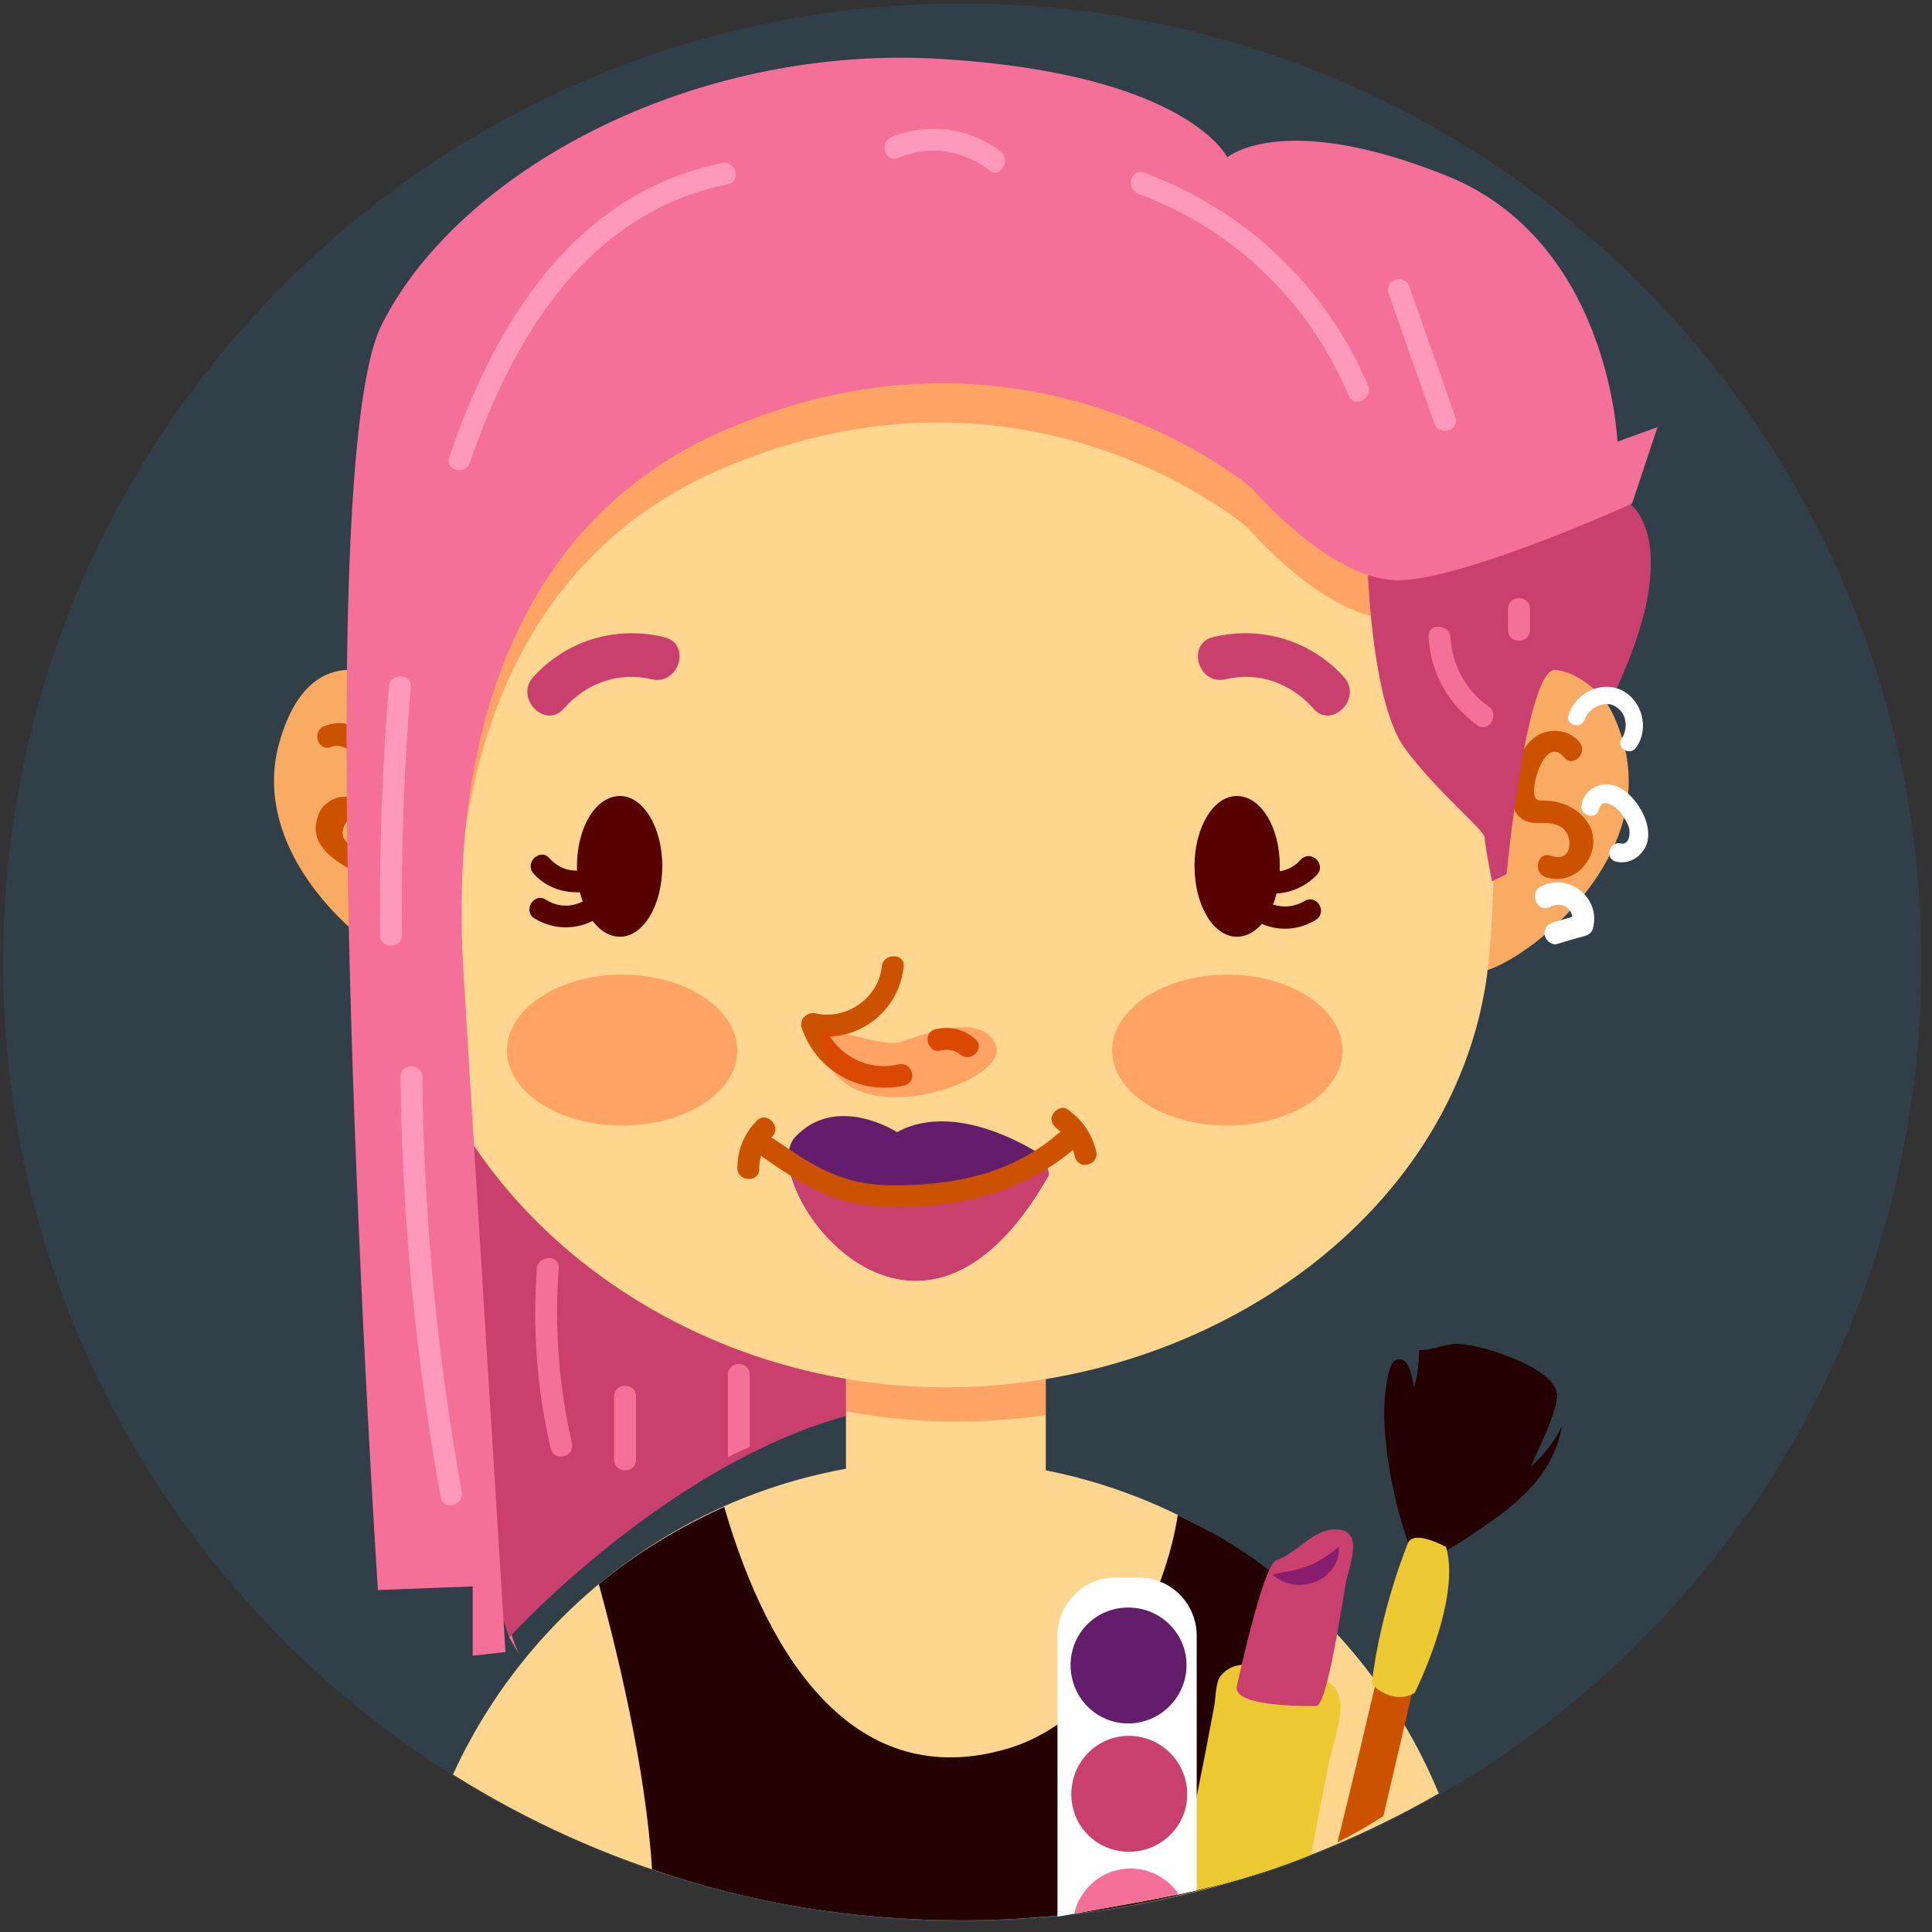 <svg width="92" height="92" viewBox="0 0 92 92" fill="none" xmlns="http://www.w3.org/2000/svg">
<rect x="0" y="0" width="92" height="92" fill="#333333" stroke="none"/>
<path d="M91.499 45.822C91.499 71.064 71.048 91.515 45.806 91.515C20.599 91.515 0.149 71.064 0.149 45.822C0.149 20.615 20.599 0.165 45.806 0.165C71.048 0.165 91.499 20.615 91.499 45.822Z" fill="#313F49"/>
<path d="M24.245 77.972C24.245 77.972 32.925 67.209 41.432 66.862C49.938 66.515 65.215 60.265 65.389 51.932C65.562 43.599 28.238 18.601 22.856 25.197C17.474 31.794 22.162 74.153 24.766 78.841" fill="#F47098"/>
<path d="M24.245 77.973C24.245 77.973 32.994 68.355 42.473 66.966C51.952 65.578 43.167 27.177 31.814 23.705C20.495 20.233 16.884 56.55 24.245 77.973Z" fill="#C93F6D"/>
<path d="M45.772 91.444C54.07 91.444 61.812 89.256 68.513 85.402C64.659 76.097 55.528 69.535 44.834 69.535C34.522 69.535 25.599 75.681 21.571 84.5C28.585 88.909 36.883 91.444 45.772 91.444Z" fill="#FFD68F"/>
<path d="M19.731 33.079C19.731 33.079 15.044 29.26 13.308 35.336C11.572 41.412 19.037 46.62 20.426 46.273L19.731 33.079Z" fill="#F9AB64"/>
<path d="M70.875 33.079C70.875 33.079 75.562 29.26 77.298 35.336C79.034 41.412 71.569 46.62 70.18 46.273L70.875 33.079Z" fill="#F9AB64"/>
<path d="M47.022 74.882H43.063C41.536 74.882 40.286 73.632 40.286 72.105V64.223C40.286 62.695 41.536 61.445 43.063 61.445H47.022C48.549 61.445 49.799 62.695 49.799 64.223V72.105C49.799 73.632 48.549 74.882 47.022 74.882Z" fill="#FFD68F"/>
<path opacity="0.3" d="M47.022 61.445H43.063C41.536 61.445 40.286 62.695 40.286 64.223V67.209C41.987 67.521 43.758 67.695 45.529 67.695C46.964 67.695 48.387 67.591 49.799 67.382V64.223C49.799 62.695 48.549 61.445 47.022 61.445Z" fill="#FE2F00"/>
<path d="M70.874 15.371H48.584C47.426 15.232 46.246 15.163 45.042 15.163C43.862 15.163 42.693 15.232 41.536 15.371L20.009 15.823L18.898 36.204H19.072C19.002 36.574 18.944 36.933 18.898 37.28C18.898 37.28 18.794 42.28 18.898 43.946C19.731 56.515 31.64 66.063 45.042 66.063C57.75 66.063 69.59 57.661 70.874 45.925C71.673 38.322 70.874 15.371 70.874 15.371Z" fill="#FFD68F"/>
<path opacity="0.3" d="M63.93 50.022C63.93 52.001 61.465 53.598 58.445 53.598C55.424 53.598 52.959 52.001 52.959 50.022C52.959 48.043 55.424 46.411 58.445 46.411C61.465 46.411 63.93 48.043 63.93 50.022Z" fill="#FE2F00"/>
<path opacity="0.3" d="M35.112 50.022C35.112 52.001 32.647 53.598 29.627 53.598C26.606 53.598 24.141 52.001 24.141 50.022C24.141 48.043 26.606 46.411 29.627 46.411C32.647 46.411 35.112 48.043 35.112 50.022Z" fill="#FE2F00"/>
<path d="M60.944 41.239C60.944 43.113 60.042 44.606 58.896 44.606C57.785 44.606 56.882 43.113 56.882 41.239C56.882 39.398 57.785 37.905 58.896 37.905C60.042 37.905 60.944 39.398 60.944 41.239Z" fill="#560000"/>
<path d="M31.536 41.239C31.536 43.113 30.633 44.606 29.522 44.606C28.377 44.606 27.474 43.113 27.474 41.239C27.474 39.398 28.377 37.905 29.522 37.905C30.633 37.905 31.536 39.398 31.536 41.239Z" fill="#560000"/>
<path d="M75.215 35.335C74.763 34.815 74.069 34.676 73.409 34.919C72.576 35.301 72.229 36.203 72.09 37.071C71.951 37.696 71.881 38.495 72.402 38.946C72.715 39.189 72.993 39.189 73.34 39.189C73.687 39.189 73.999 39.189 74.312 39.363C74.972 39.745 74.902 41.134 73.861 40.752C73.236 40.509 72.958 41.516 73.583 41.759C75.006 42.279 76.36 40.682 75.701 39.328C75.353 38.669 74.659 38.252 73.895 38.148C73.305 38.078 72.993 38.287 73.062 37.488C73.062 37.037 73.652 35.092 74.486 36.065C74.902 36.585 75.631 35.856 75.215 35.335Z" fill="#CC5200"/>
<path d="M15.738 35.578C16.71 35.196 17.648 36.759 17.266 37.523C16.988 38.113 16.572 37.87 16.085 37.974C15.669 38.113 15.287 38.391 15.148 38.842C14.558 40.439 16.363 41.203 17.439 41.828C17.995 42.141 18.551 41.272 17.96 40.925C17.717 40.786 17.474 40.682 17.231 40.543C16.676 40.231 16.155 40.057 16.363 39.398C16.606 38.738 16.919 39.085 17.474 38.911C18.134 38.703 18.308 38.182 18.308 37.523C18.308 35.995 17.335 33.877 15.46 34.571C14.835 34.78 15.113 35.787 15.738 35.578Z" fill="#CC5200"/>
<path d="M59.868 42.453C60.91 42.73 61.986 42.418 62.715 41.654C63.167 41.168 62.438 40.439 61.951 40.925C61.5 41.446 60.84 41.619 60.146 41.446C59.521 41.272 59.243 42.279 59.868 42.453Z" fill="#560000"/>
<path d="M59.729 43.808C60.632 44.364 61.743 44.364 62.646 43.808C63.236 43.461 62.715 42.558 62.125 42.905C61.535 43.252 60.84 43.252 60.25 42.905C59.66 42.593 59.139 43.495 59.729 43.808Z" fill="#560000"/>
<path d="M28.238 42.384C27.231 42.662 26.12 42.384 25.425 41.62C24.939 41.099 25.703 40.37 26.154 40.856C26.606 41.377 27.265 41.585 27.96 41.377C28.62 41.203 28.863 42.21 28.238 42.384Z" fill="#560000"/>
<path d="M28.377 43.772C27.474 44.293 26.363 44.293 25.46 43.738C24.87 43.391 25.425 42.488 25.981 42.835C26.571 43.217 27.266 43.217 27.856 42.87C28.446 42.523 28.967 43.425 28.377 43.772Z" fill="#560000"/>
<path d="M41.987 46.03C41.848 47.523 40.286 48.599 38.828 48.252C38.446 48.183 38.064 48.495 38.168 48.912C38.828 50.96 40.945 52.175 43.063 51.689C43.723 51.516 43.445 50.544 42.786 50.682C41.223 51.064 39.661 50.127 39.175 48.634C38.966 48.842 38.758 49.051 38.55 49.259C40.702 49.78 42.82 48.217 43.029 46.03C43.098 45.37 42.056 45.37 41.987 46.03Z" fill="#CC5200"/>
<path d="M44.799 50.023C45.112 49.954 45.459 49.989 45.702 50.197C46.223 50.648 46.952 49.919 46.431 49.468C45.91 49.016 45.216 48.843 44.522 49.016C43.897 49.19 44.174 50.197 44.799 50.023Z" fill="#CC5200"/>
<path d="M37.855 54.154C39.834 52.036 42.716 53.911 42.716 53.911C45.772 52.245 49.834 55.161 49.834 55.161L49.938 55.96C43.55 67.244 35.911 56.272 37.855 54.154Z" fill="#631D6B"/>
<path d="M37.577 55.37C42.681 58.737 47.82 56.342 49.799 55.161C49.834 55.161 49.834 55.161 49.834 55.161L49.938 55.96C44.383 65.786 37.89 58.772 37.577 55.37Z" fill="#C93F6D"/>
<path d="M58.34 32.35C59.938 31.968 61.465 32.524 62.541 33.739C63.41 34.746 64.903 33.253 64 32.246C62.437 30.51 60.076 29.781 57.785 30.336C56.5 30.614 57.021 32.628 58.34 32.35Z" fill="#C93F6D"/>
<path d="M31.606 30.336C29.314 29.781 26.953 30.51 25.391 32.246C24.488 33.253 25.981 34.746 26.849 33.739C27.925 32.524 29.453 31.968 31.05 32.35C32.37 32.628 32.925 30.614 31.606 30.336Z" fill="#C93F6D"/>
<path d="M36.362 55.127C39.036 57.002 40.425 57.627 43.792 57.453C46.535 57.279 49.001 56.516 51.153 54.71C51.639 54.259 50.91 53.529 50.389 53.981C48.202 55.856 45.598 56.411 42.751 56.446C40.181 56.481 38.862 55.613 36.883 54.259C36.328 53.877 35.807 54.779 36.362 55.127Z" fill="#CC5200"/>
<path d="M50.32 53.737C50.772 54.084 51.084 54.536 51.188 55.091C51.362 55.751 52.369 55.473 52.195 54.813C51.987 53.98 51.535 53.321 50.841 52.834C50.633 52.661 50.285 52.8 50.147 53.043C49.973 53.286 50.112 53.563 50.32 53.737Z" fill="#CC5200"/>
<path d="M36.05 53.355C35.425 53.98 35.112 54.779 35.112 55.647C35.147 56.307 36.189 56.307 36.154 55.647C36.154 55.057 36.362 54.536 36.779 54.119C37.23 53.633 36.501 52.904 36.05 53.355Z" fill="#CC5200"/>
<path opacity="0.3" d="M39.105 49.397C39.036 48.529 41.883 49.953 42.925 49.606C43.966 49.258 46.883 48.113 47.438 49.849C48.028 51.585 39.591 54.467 39.105 49.397Z" fill="#FE2F00"/>
<path d="M41.119 71.028C41.119 71.028 38.168 72.66 38.168 75.646C38.168 78.597 44.938 84.569 44.938 84.569C44.938 84.569 51.535 77.764 51.257 73.979C51.014 70.195 41.119 71.028 41.119 71.028Z" fill="#FFD68F"/>
<path opacity="0.3" d="M71.187 28.357C71.083 21.448 70.874 15.371 70.874 15.371H48.584C47.426 15.232 46.246 15.163 45.042 15.163C43.862 15.163 42.693 15.232 41.536 15.371L20.009 15.823L18.898 36.204H19.072C19.002 36.574 18.944 36.933 18.898 37.28C18.898 37.28 18.794 42.28 18.898 43.946C19.141 47.592 20.321 50.96 22.196 53.946C22.057 51.828 21.953 50.231 21.919 49.606C21.745 46.481 19.801 28.565 34.383 22.316C48.966 16.066 59.417 25.128 59.417 25.128C59.417 25.128 63.236 29.642 66.534 29.468C67.715 29.433 69.451 28.947 71.187 28.357Z" fill="#FE2F00"/>
<path d="M60.945 85.299C60.875 82.382 61.5 79.57 63.236 77.556C61.014 74.952 59.243 73.702 56.084 72.14C55.528 75.855 52.855 81.862 47.924 83.285C40.841 85.334 36.64 79.223 34.488 71.758C32.335 72.73 30.321 73.945 28.516 75.438C29.349 78.494 30.738 84.084 31.05 89.014C35.668 90.611 40.633 91.444 45.772 91.444C51.258 91.444 56.5 90.472 61.327 88.701C61.049 87.59 60.945 86.445 60.945 85.299Z" fill="#240000"/>
<path d="M65.146 27.524C65.18 27.871 65.389 33.531 66.882 35.614C68.409 37.697 70.701 39.537 70.701 39.884C70.701 40.231 71.048 41.968 71.048 41.968L71.743 41.62C71.743 41.62 72.68 31.794 74.069 31.899C75.458 32.038 76.603 33.531 76.603 33.531C76.603 33.531 79.971 27.385 77.992 24.399C76.048 21.378 65.042 25.788 65.146 27.524Z" fill="#C93F6D"/>
<path d="M59.66 23.288C59.66 23.288 49.174 14.191 34.592 20.441C20.009 26.691 21.988 44.641 22.162 47.766C22.335 50.891 24.071 78.668 24.071 78.668L22.509 78.841V75.543L17.995 75.716C17.995 75.716 14.523 22.767 18.169 15.476C21.814 8.185 32.925 2.109 44.73 2.803C56.535 3.498 58.444 7.49 58.444 7.49C58.444 7.49 61.049 5.234 68.861 8.358C76.673 11.483 77.02 21.032 77.02 21.032L78.93 20.337L77.714 23.983C77.714 23.983 70.076 27.455 66.777 27.628C63.479 27.802 59.66 23.288 59.66 23.288Z" fill="#F47098"/>
<path d="M62.438 88.319C62.692 86.93 62.958 85.541 63.236 84.152C63.41 83.25 63.896 82 63.826 81.097C63.688 79.639 62.125 79.812 60.91 79.5C60.042 79.292 58.757 78.944 58.097 79.847C57.889 80.125 57.889 80.889 57.82 81.236C57.565 82.625 57.299 84.002 57.021 85.368C56.709 86.965 56.466 88.631 56.084 90.228C58.236 89.742 60.389 89.187 62.438 88.319Z" fill="#ECC933"/>
<path d="M58.896 80.3C58.896 80.3 60.146 74.501 60.771 74.293C61.674 74.015 62.438 72.939 63.41 72.835C64.972 72.696 64.347 74.293 64.104 75.3C64 75.716 63.202 81.445 62.646 81.237C62.646 81.237 58.688 81.341 58.896 80.3Z" fill="#C93F6D"/>
<path d="M67.056 73.459C66.604 72.174 66.292 70.82 66.084 69.466C65.945 68.39 65.841 67.279 65.979 66.168C66.049 65.89 66.118 64.953 66.431 64.779C67.091 64.466 67.264 65.647 67.334 66.064C67.507 65.508 67.576 64.883 67.576 64.293C68.375 64.293 68.896 63.911 69.695 64.015C70.389 64.119 71.049 64.293 71.674 64.536C72.437 64.814 74 65.473 74.139 66.341C74.243 67.07 73.201 69.119 72.889 69.848C73.514 69.293 74.035 68.633 74.382 67.904C73.896 70.508 71.986 71.793 69.938 73.181C69.521 73.459 67.438 74.813 66.986 74.362C66.674 74.049 67.16 73.737 67.056 73.459Z" fill="#240000"/>
<path d="M65.875 86.479L68.861 73.667L67.056 73.459C67.056 73.459 64.729 83.632 63.688 87.729C64.428 87.359 65.158 86.942 65.875 86.479Z" fill="#CC5200"/>
<path d="M56.987 90.02V77.903C56.987 76.375 55.771 75.125 54.244 75.125H53.098C51.57 75.125 50.355 76.375 50.355 77.903V91.27C52.612 90.853 54.834 90.506 56.987 90.02Z" fill="white"/>
<path d="M56.501 79.292C56.501 80.819 55.251 82.069 53.723 82.069C52.195 82.069 50.98 80.819 50.98 79.292C50.98 77.764 52.195 76.549 53.723 76.549C55.251 76.549 56.501 77.764 56.501 79.292Z" fill="#631D6B"/>
<path d="M56.535 85.437C56.535 86.965 55.285 88.18 53.758 88.18C52.23 88.18 51.015 86.965 51.015 85.437C51.015 83.909 52.23 82.659 53.758 82.659C55.285 82.659 56.535 83.909 56.535 85.437Z" fill="#C93F6D"/>
<path d="M56.119 90.194C55.633 89.465 54.8 88.978 53.827 88.978C52.543 88.978 51.432 89.881 51.154 91.131C52.855 90.819 54.487 90.541 56.119 90.194Z" fill="#F47098"/>
<path d="M60.598 74.986C60.598 74.986 60.841 74.917 61.223 74.847C61.385 74.824 61.558 74.79 61.743 74.743C61.952 74.674 62.125 74.639 62.299 74.57C62.681 74.431 62.993 74.222 63.271 74.014C63.41 73.945 63.514 73.841 63.618 73.771C63.688 73.702 63.757 73.667 63.757 73.667C63.757 73.667 63.792 73.945 63.653 74.327C63.618 74.396 63.584 74.5 63.514 74.604C63.445 74.709 63.375 74.813 63.271 74.882C63.202 74.986 63.097 75.091 62.959 75.16C62.843 75.229 62.727 75.287 62.611 75.334C62.334 75.438 62.056 75.472 61.813 75.472C61.57 75.472 61.361 75.403 61.153 75.334C60.806 75.195 60.598 74.986 60.598 74.986Z" fill="#891D6D"/>
<path d="M67.055 73.459C67.055 73.459 65.736 76.619 65.319 80.195C65.319 80.195 66.291 81.236 67.368 80.611C67.368 80.611 69.59 76.202 68.861 73.667C68.861 73.667 67.368 72.834 67.055 73.459Z" fill="#ECC933"/>
<path d="M75.458 34.261C75.666 33.705 76.395 33.323 76.916 33.636C77.472 33.948 77.541 34.677 77.229 35.163C76.916 35.615 77.645 36.031 77.923 35.58C78.548 34.677 78.201 33.358 77.229 32.872C76.222 32.386 75.007 33.011 74.694 34.052C74.52 34.538 75.319 34.747 75.458 34.261Z" fill="white"/>
<path d="M76.152 38.53C76.291 37.87 77.055 38.495 77.228 38.773C77.367 38.981 77.506 39.19 77.576 39.433C77.645 39.711 77.576 40.266 77.159 40.162C76.638 40.058 76.395 40.891 76.951 41.03C77.541 41.169 78.096 40.856 78.374 40.301C78.652 39.641 78.374 38.877 77.992 38.322C77.645 37.836 77.159 37.35 76.499 37.35C75.944 37.35 75.423 37.731 75.319 38.287C75.18 38.843 76.013 39.086 76.152 38.53Z" fill="white"/>
<path d="M73.826 43.183C74.416 42.871 75.006 43.322 74.867 43.982C75.006 43.843 75.145 43.692 75.284 43.53C74.844 43.669 74.416 43.797 73.999 43.912C73.722 43.982 73.513 44.19 73.548 44.502C73.583 44.745 73.86 45.023 74.138 44.954C74.578 44.815 75.018 44.688 75.458 44.572C75.701 44.502 75.84 44.364 75.874 44.12C76.187 42.697 74.659 41.551 73.374 42.211C72.784 42.523 73.201 43.496 73.826 43.183Z" fill="white"/>
<g style="mix-blend-mode:multiply" opacity="0.55">
<path d="M40.633 11.414C27.648 13.497 22.578 25.093 22.578 36.204C22.578 36.32 22.578 36.435 22.578 36.551C23.724 30.544 26.779 23.809 34.592 20.441C49.174 14.191 59.66 23.288 59.66 23.288C59.66 23.288 60.285 24.017 61.257 24.885C61.812 24.573 62.16 24.399 62.16 24.399C62.16 24.399 53.584 9.33 40.633 11.414Z" fill="#F47098"/>
</g>
<path d="M54.209 9.227C58.792 10.928 62.333 14.366 64.243 18.879C64.486 19.47 65.389 18.949 65.146 18.359C63.132 13.602 59.313 10.026 54.486 8.22C53.861 7.977 53.584 8.984 54.209 9.227Z" fill="#FF99BB"/>
<path d="M66.118 13.948C66.835 16.008 67.564 18.08 68.305 20.163C68.513 20.788 69.52 20.51 69.312 19.885C68.571 17.802 67.842 15.73 67.125 13.67C66.916 13.011 65.909 13.288 66.118 13.948Z" fill="#FF99BB"/>
<path d="M22.37 22.038C24.453 16.032 27.96 10.129 34.661 8.775C35.321 8.636 35.043 7.629 34.383 7.768C27.335 9.192 23.55 15.406 21.398 21.76C21.155 22.385 22.162 22.663 22.37 22.038Z" fill="#FF99BB"/>
<path d="M18.516 32.698C18.192 36.633 18.053 40.58 18.099 44.538C18.099 45.197 19.141 45.197 19.141 44.538C19.095 40.58 19.233 36.633 19.558 32.698C19.592 32.038 18.551 32.038 18.516 32.698Z" fill="#FF99BB"/>
<path d="M19.072 51.272C19.141 58.008 19.801 64.674 20.981 71.306C21.12 71.966 22.127 71.688 21.988 71.028C20.808 64.501 20.183 57.938 20.113 51.272C20.113 50.612 19.072 50.612 19.072 51.272Z" fill="#FF99BB"/>
<path d="M25.773 26.17C28.933 20.51 34.766 17.108 41.258 17.212C41.918 17.212 41.918 16.17 41.258 16.17C34.418 16.066 28.203 19.677 24.87 25.649C24.558 26.239 25.46 26.76 25.773 26.17Z" fill="#F47098"/>
<path d="M41.258 13.149C47.23 13.08 52.646 15.58 56.465 20.198C56.882 20.718 57.611 19.989 57.195 19.468C53.236 14.677 47.473 12.038 41.258 12.108C40.598 12.108 40.598 13.149 41.258 13.149Z" fill="#F47098"/>
<path d="M42.751 7.525C44.244 6.9 45.807 7.109 47.126 8.116C47.647 8.532 48.167 7.595 47.647 7.213C46.154 6.067 44.209 5.824 42.473 6.518C41.848 6.761 42.126 7.768 42.751 7.525Z" fill="#FF99BB"/>
<path d="M25.564 60.404C25.356 63.286 25.564 66.133 26.224 68.98C26.398 69.64 27.405 69.362 27.231 68.702C26.606 65.959 26.398 63.216 26.606 60.404C26.675 59.744 25.634 59.744 25.564 60.404Z" fill="#F47098"/>
<path d="M29.245 66.48C29.245 67.499 29.245 68.505 29.245 69.501C29.245 70.195 30.287 70.195 30.287 69.501C30.287 68.505 30.287 67.499 30.287 66.48C30.287 65.82 29.245 65.82 29.245 66.48Z" fill="#F47098"/>
<path d="M35.703 68.911V65.474C35.703 64.779 34.661 64.779 34.661 65.474V69.397C34.985 69.212 35.332 69.05 35.703 68.911Z" fill="#F47098"/>
<path d="M68.028 30.337C68.132 32.073 68.965 33.531 70.354 34.538C70.909 34.92 71.43 34.017 70.875 33.635C69.799 32.871 69.139 31.656 69.069 30.337C69 29.677 67.958 29.677 68.028 30.337Z" fill="#F47098"/>
<path d="M71.812 28.982C71.812 29.329 71.812 29.665 71.812 29.989C71.812 30.683 72.854 30.683 72.854 29.989C72.854 29.665 72.854 29.329 72.854 28.982C72.854 28.322 71.812 28.322 71.812 28.982Z" fill="#F47098"/>
</svg>
